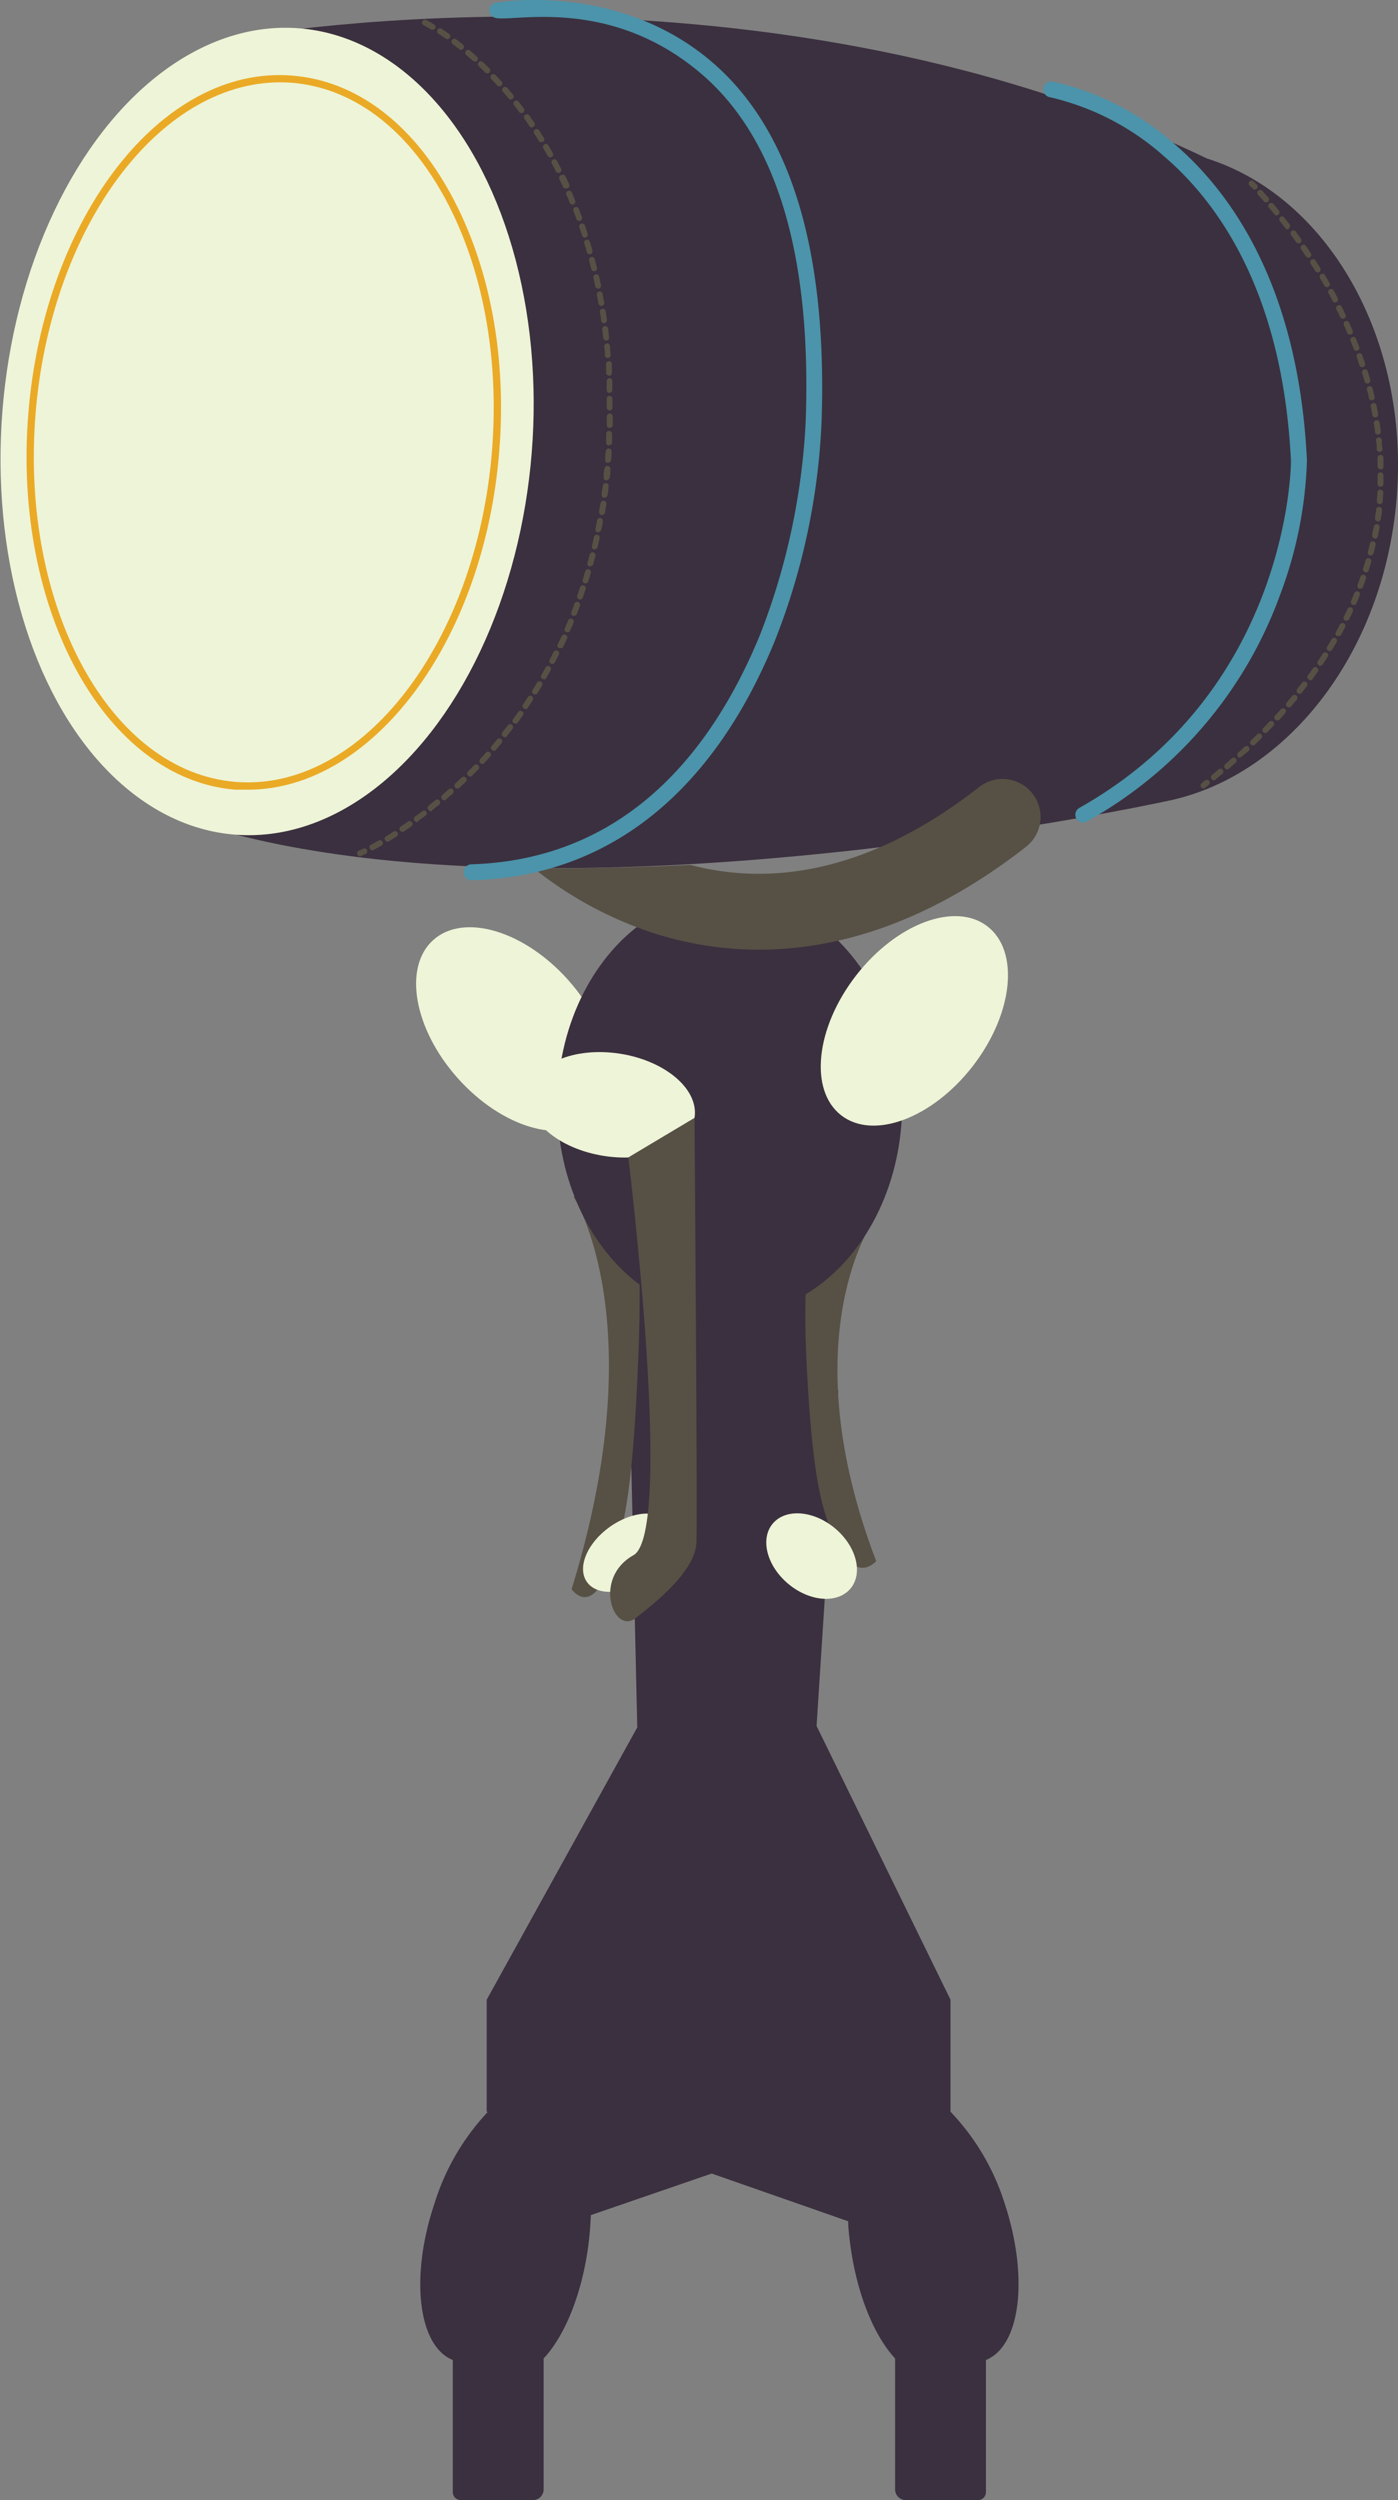 <svg xmlns="http://www.w3.org/2000/svg" viewBox="0 0 129.43 231.43"><rect x="0" y="0" width="129.43" height="231.43" fill="#808080" stroke="none"/><defs><style>.cls-1{fill:#3b303f;}.cls-2{fill:#eef4d7;}.cls-3{fill:#575045;}.cls-4{fill:#eaaa26;}.cls-5{fill:#4b94ab;}</style></defs><title>应鼓</title><g id="图层_2" data-name="图层 2"><g id="图层_1-2" data-name="图层 1"><path class="cls-1" d="M93,203.93a21.68,21.68,0,0,0-5-8.45l0,0V185.11l-12.4-25.34,2-31.06L58.25,127,59,159.9,45.06,185.11v10.35l.08.06a21.74,21.74,0,0,0-4.9,8.41c-2.3,6.81-1.54,13.24,1.68,14.53v12.23a.74.74,0,0,0,.73.74h6.74a1,1,0,0,0,.94-.94V218.32c2-2.14,3.61-6.1,4.18-10.78.1-.85.16-1.68.19-2.49l11.19-3.85,12.64,4.42c0,.63.08,1.27.16,1.92.58,4.68,2.2,8.64,4.18,10.78v12.17a1,1,0,0,0,.94.94h6.74a.74.74,0,0,0,.73-.74V218.46C94.5,217.17,95.26,210.74,93,203.93Z"/><ellipse class="cls-2" cx="47.49" cy="95.25" rx="6.84" ry="11.06" transform="translate(-51.39 55.87) rotate(-41.78)"/><path class="cls-1" d="M78.22,116.26s-7,8.87-.61,12.45l-11,2.83L58.25,127s1.73-5.79.37-10.84"/><path class="cls-3" d="M53.1,110.77s7.49,11.56-.18,36.34c0,0,1.57,2.31,3.17-1.27s2.47-7.15,3-20-.74-16.45-.74-16.45Z"/><path class="cls-3" d="M80.93,112.87s-7.77,10.84.19,31.64c0,0-1.63,1.94-3.29-1.06s-2.56-6-3.13-16.76.76-13.82.76-13.82Z"/><ellipse class="cls-1" cx="67.56" cy="102.27" rx="15.96" ry="19.54"/><path class="cls-1" d="M111.74,14.67h0c-42.35-20.33-90.93-11-90.93-11l.81,73.53c33,8.58,86.19-3,86.19-3h0c11.18-2.14,20.33-13.61,21.5-28.13C130.5,31.26,122.89,18.19,111.74,14.67Z"/><ellipse class="cls-2" cx="24.61" cy="40.02" rx="37.32" ry="24.5" transform="matrix(0.08, -1, 1, 0.08, -17.26, 61.35)"/><path class="cls-4" d="M22.94,73.1c-.39,0-.78,0-1.17,0-12-1-20.61-16.57-19.15-34.79S15,6,27.07,7c5.85.47,11.07,4.36,14.68,11s5.18,15,4.47,23.81h0C44.81,59.39,34.5,73.1,22.94,73.1Zm3-65.48C14.69,7.62,4.68,21.06,3.29,38.33,1.86,56.17,10.18,71.45,21.83,72.38S44.12,59.56,45.55,41.72h0c.69-8.67-.87-17-4.39-23.44S32.63,8.11,27,7.66C26.64,7.63,26.27,7.62,25.9,7.62Z"/><path class="cls-3" d="M95.59,73.46a3.51,3.51,0,0,0-4.93-.61c-10.78,8.42-20,9-26.75,7.21-6.88.34-12.77.33-14.49.32a35.12,35.12,0,0,0,11.1,6,31.81,31.81,0,0,0,9.75,1.53c6.94,0,15.42-2.26,24.72-9.52A3.51,3.51,0,0,0,95.59,73.46Z"/><ellipse class="cls-2" cx="84.65" cy="94.51" rx="11.06" ry="6.84" transform="translate(-41.9 103.55) rotate(-52.24)"/><path class="cls-5" d="M43.58,81.48a.74.74,0,0,1,0-1.47C56.19,79.64,65,71.79,70.35,58.8a62.62,62.62,0,0,0,4.24-19.73c.58-15.6-2.75-26.51-9.9-32.44C56.7,0,48.41,1.84,46.21,1.7c-.41,0-.8-.17-.88-.56a.73.73,0,0,1,.56-.88c.44-.1,11.17-1.85,19.73,5.23,7.53,6.23,11,17.54,10.44,33.63a62.22,62.22,0,0,1-4.32,20.19C66.26,72.73,56.9,81.09,43.8,81.48Z"/><path class="cls-5" d="M100.29,76.15a.73.73,0,0,1-.37-1.36c19.53-11,19.6-31.89,19.6-32.1-.75-15.68-6.81-24-11.76-28.23A24,24,0,0,0,97.21,9a.73.73,0,1,1,.24-1.45,25.34,25.34,0,0,1,11.27,5.77c5.17,4.41,11.5,13.08,12.28,29.3a38.49,38.49,0,0,1-2.47,12.4,39.33,39.33,0,0,1-17.88,21A.77.77,0,0,1,100.29,76.15Z"/><path class="cls-3" d="M116.17,17.54a.24.24,0,0,1-.2-.08c-.18-.18-.27-.28-.28-.28a.27.27,0,0,1,.38-.39l.29.29a.28.28,0,0,1,0,.39A.26.26,0,0,1,116.17,17.54Z"/><path class="cls-3" d="M112.4,72.23a.25.25,0,0,1-.21-.1.26.26,0,0,1,0-.38l.61-.51a.26.26,0,0,1,.38,0,.27.27,0,0,1,0,.38l-.62.52A.27.27,0,0,1,112.4,72.23Zm1.23-1a.25.25,0,0,1-.21-.1.27.27,0,0,1,0-.38l.6-.53a.27.27,0,1,1,.36.4l-.61.54A.28.28,0,0,1,113.63,71.19Zm1.19-1.08a.25.25,0,0,1-.19-.09.26.26,0,0,1,0-.38c.2-.18.4-.36.59-.55a.28.28,0,0,1,.38,0,.28.28,0,0,1,0,.39L115,70A.26.26,0,0,1,114.82,70.11ZM116,69a.24.24,0,0,1-.19-.08.28.28,0,0,1,0-.38l.58-.56a.26.26,0,0,1,.38,0,.28.28,0,0,1,0,.38l-.58.57A.26.26,0,0,1,116,69Zm1.14-1.14a.27.27,0,0,1-.19-.46c.18-.19.37-.38.55-.58a.27.27,0,0,1,.38,0,.26.26,0,0,1,0,.38l-.55.59A.32.32,0,0,1,117.13,67.86Zm1.1-1.17a.31.31,0,0,1-.18-.07.28.28,0,0,1,0-.39l.54-.59a.26.26,0,0,1,.38,0,.27.27,0,0,1,0,.38c-.17.21-.35.41-.54.61A.25.25,0,0,1,118.23,66.69Zm1.07-1.21a.24.24,0,0,1-.18-.07.27.27,0,0,1,0-.38l.51-.61a.27.27,0,0,1,.42.34l-.52.62A.28.28,0,0,1,119.3,65.48Zm1-1.25a.28.28,0,0,1-.22-.44l.49-.63a.28.28,0,0,1,.44.33l-.5.64A.25.25,0,0,1,120.32,64.23Zm1-1.28a.27.27,0,0,1-.16-.06.26.26,0,0,1-.06-.37l.47-.65a.25.25,0,0,1,.37-.07.26.26,0,0,1,.07.38l-.47.66A.28.28,0,0,1,121.29,63Zm.93-1.32a.3.3,0,0,1-.16-.05.27.27,0,0,1-.07-.37l.44-.67a.27.27,0,1,1,.45.29l-.44.68A.29.29,0,0,1,122.22,61.63Zm.86-1.36a.27.27,0,0,1-.23-.41c.14-.23.28-.46.41-.69a.27.27,0,1,1,.47.27c-.14.24-.27.47-.42.7A.28.28,0,0,1,123.08,60.27Zm.81-1.39a.22.22,0,0,1-.13,0,.25.25,0,0,1-.1-.36l.37-.71a.28.28,0,0,1,.37-.11.27.27,0,0,1,.11.36c-.12.24-.25.48-.38.72A.27.27,0,0,1,123.89,58.88Zm.75-1.43a.27.27,0,0,1-.12,0,.27.27,0,0,1-.13-.36c.12-.24.24-.48.35-.72a.26.26,0,0,1,.36-.13.28.28,0,0,1,.13.36c-.11.24-.23.48-.35.73A.28.28,0,0,1,124.64,57.45Zm.67-1.46a.19.19,0,0,1-.1,0,.27.27,0,0,1-.15-.35c.11-.25.21-.49.31-.74a.28.28,0,0,1,.35-.15.27.27,0,0,1,.15.35c-.1.25-.2.5-.31.75A.26.26,0,0,1,125.31,56Zm.61-1.5h-.1a.28.28,0,0,1-.16-.35q.15-.37.27-.75a.28.28,0,0,1,.35-.17.26.26,0,0,1,.16.34c-.08.26-.18.51-.27.77A.27.27,0,0,1,125.92,54.49Zm.52-1.52h-.08a.28.28,0,0,1-.18-.34c.08-.26.16-.51.23-.77a.28.28,0,0,1,.34-.18.27.27,0,0,1,.18.33c-.07.26-.15.52-.23.78A.28.28,0,0,1,126.44,53Zm.44-1.55h-.06a.26.26,0,0,1-.2-.33c.07-.26.13-.51.19-.77a.27.27,0,0,1,.32-.21.28.28,0,0,1,.21.33c-.06.26-.13.52-.2.79A.27.27,0,0,1,126.88,51.42Zm.36-1.57h0a.27.27,0,0,1-.21-.32c0-.26.1-.53.14-.79a.29.29,0,0,1,.32-.22.28.28,0,0,1,.22.31l-.15.8A.28.28,0,0,1,127.24,49.85Zm.27-1.59h0a.27.27,0,0,1-.22-.31c0-.26.07-.52.1-.79a.27.27,0,0,1,.54.06c0,.27-.07.54-.11.81A.26.26,0,0,1,127.51,48.26Zm.19-1.6h0a.27.27,0,0,1-.25-.29l.06-.8a.26.26,0,0,1,.28-.25.28.28,0,0,1,.26.28l-.06.82A.26.26,0,0,1,127.7,46.66Zm.09-1.6h0a.27.27,0,0,1-.27-.27c0-.27,0-.54,0-.8a.27.27,0,0,1,.27-.27h0a.27.27,0,0,1,.27.27c0,.27,0,.54,0,.81A.27.27,0,0,1,127.79,45.06Zm0-1.62a.27.27,0,0,1-.27-.26c0-.27,0-.53,0-.8a.27.27,0,0,1,.54,0c0,.27,0,.55,0,.82a.25.25,0,0,1-.26.27Zm-.08-1.6a.28.28,0,0,1-.27-.25c0-.27,0-.54-.07-.8a.28.28,0,0,1,.24-.3.29.29,0,0,1,.3.24c0,.27,0,.54.07.81a.27.27,0,0,1-.25.29Zm-.16-1.61a.27.27,0,0,1-.27-.24c0-.26-.07-.52-.11-.78a.27.27,0,0,1,.23-.31.25.25,0,0,1,.3.22c.05.27.08.54.12.81a.27.27,0,0,1-.24.3Zm-.25-1.59a.26.26,0,0,1-.26-.22l-.15-.79a.27.27,0,0,1,.21-.32.28.28,0,0,1,.32.21l.15.8a.27.27,0,0,1-.22.32ZM127,37.06a.28.28,0,0,1-.27-.21c0-.26-.12-.52-.18-.78a.26.26,0,0,1,.19-.32.27.27,0,0,1,.33.19c.07.26.13.53.19.79a.26.26,0,0,1-.2.32Zm-.4-1.56a.27.27,0,0,1-.26-.2c-.07-.26-.15-.51-.23-.76a.27.27,0,0,1,.18-.34.27.27,0,0,1,.34.18c.08.26.16.51.23.78a.27.27,0,0,1-.19.33ZM126.12,34a.28.28,0,0,1-.26-.19l-.25-.76a.26.26,0,0,1,.16-.34.27.27,0,0,1,.35.16c.09.26.17.52.26.77a.27.27,0,0,1-.18.34Zm-.54-1.52a.27.27,0,0,1-.25-.18c-.09-.25-.19-.5-.29-.74a.27.27,0,0,1,.15-.35.26.26,0,0,1,.35.15l.3.75a.27.27,0,0,1-.16.35Zm-.59-1.5a.26.26,0,0,1-.25-.16l-.32-.74a.27.27,0,0,1,.13-.35.28.28,0,0,1,.36.13c.11.25.22.5.32.75a.26.26,0,0,1-.14.35A.18.18,0,0,1,125,30.94Zm-.66-1.47a.29.29,0,0,1-.25-.15c-.11-.25-.23-.49-.35-.72a.28.28,0,0,1,.13-.37.28.28,0,0,1,.36.12c.12.25.24.49.35.74a.26.26,0,0,1-.13.36ZM123.61,28a.28.28,0,0,1-.24-.15l-.37-.71a.26.26,0,0,1,.1-.36.27.27,0,0,1,.37.1c.13.24.26.48.38.72a.27.27,0,0,1-.12.37A.27.27,0,0,1,123.61,28Zm-.77-1.42a.27.27,0,0,1-.23-.14l-.4-.69a.27.27,0,0,1,.09-.37.26.26,0,0,1,.37.09c.14.23.27.47.41.71a.26.26,0,0,1-.1.36A.25.25,0,0,1,122.84,26.61ZM122,25.22a.28.28,0,0,1-.23-.13l-.43-.68a.27.27,0,0,1,.08-.37.27.27,0,0,1,.38.08l.43.69a.27.27,0,0,1-.09.37A.23.23,0,0,1,122,25.22Zm-.87-1.36a.25.25,0,0,1-.22-.12l-.45-.67a.26.26,0,0,1,.07-.37.25.25,0,0,1,.37.07c.16.21.31.44.46.67a.26.26,0,0,1-.08.37A.3.3,0,0,1,121.16,23.86Zm-.91-1.33a.26.26,0,0,1-.22-.12c-.16-.22-.31-.44-.47-.65a.27.27,0,1,1,.44-.32l.47.66a.27.27,0,0,1-.06.38A.33.33,0,0,1,120.25,22.53Zm-1-1.3a.27.27,0,0,1-.22-.11l-.49-.63a.27.27,0,0,1,0-.38.25.25,0,0,1,.37,0l.5.64a.27.27,0,0,1-.05.38A.27.27,0,0,1,119.3,21.23Zm-1-1.27a.25.25,0,0,1-.21-.1l-.51-.62a.26.26,0,0,1,0-.38.28.28,0,0,1,.38,0l.52.63a.27.27,0,0,1-.21.44Zm-1-1.23a.29.29,0,0,1-.21-.09c-.19-.23-.37-.43-.53-.6a.27.27,0,0,1,0-.38.28.28,0,0,1,.39,0l.54.61a.26.26,0,0,1,0,.38A.23.23,0,0,1,117.26,18.73Z"/><path class="cls-3" d="M111.44,73a.32.32,0,0,1-.21-.1.27.27,0,0,1,0-.38l.31-.26a.28.28,0,0,1,.38,0,.26.26,0,0,1,0,.38l-.32.26A.27.27,0,0,1,111.44,73Z"/><path class="cls-3" d="M33.33,79.26a.27.27,0,0,1-.1-.52l.39-.18a.27.27,0,0,1,.23.49l-.41.19Zm1.14-.55a.25.25,0,0,1-.24-.15.27.27,0,0,1,.11-.36l.71-.39a.26.26,0,0,1,.36.1.27.27,0,0,1-.1.37l-.72.4A.27.27,0,0,1,34.47,78.71Zm1.41-.8a.28.28,0,0,1-.23-.13.26.26,0,0,1,.09-.37c.22-.13.45-.27.69-.43a.27.27,0,0,1,.29.46l-.7.43A.23.23,0,0,1,35.88,77.91ZM37.26,77a.27.27,0,0,1-.23-.12.26.26,0,0,1,.08-.37l.66-.46a.28.28,0,0,1,.38.07.27.27,0,0,1-.07.38l-.67.46A.28.28,0,0,1,37.26,77Zm1.33-.92a.28.28,0,0,1-.22-.11.27.27,0,0,1,.06-.38l.65-.48a.27.27,0,0,1,.38,0,.28.28,0,0,1-.05.38l-.66.49A.33.33,0,0,1,38.59,76.12Zm1.29-1a.26.26,0,0,1-.21-.11.27.27,0,0,1,0-.38l.62-.5a.27.27,0,0,1,.39,0,.28.28,0,0,1,0,.38l-.64.51A.27.27,0,0,1,39.88,75.14Zm1.26-1a.26.26,0,0,1-.21-.1.28.28,0,0,1,0-.38l.61-.53a.27.27,0,0,1,.38,0,.28.28,0,0,1,0,.39l-.62.53A.23.23,0,0,1,41.14,74.11ZM42.35,73a.28.28,0,0,1-.2-.09.27.27,0,0,1,0-.38l.59-.55a.27.27,0,0,1,.38,0,.28.28,0,0,1,0,.39l-.59.56A.34.34,0,0,1,42.35,73Zm1.17-1.13a.24.24,0,0,1-.19-.08.26.26,0,0,1,0-.38l.56-.57a.28.28,0,0,1,.39,0,.27.27,0,0,1,0,.38l-.57.58A.24.24,0,0,1,43.52,71.9Zm1.13-1.17a.26.26,0,0,1-.19-.07.27.27,0,0,1,0-.38q.27-.28.54-.6a.27.27,0,0,1,.4.36c-.18.21-.36.41-.55.61A.24.24,0,0,1,44.65,70.73Zm1.07-1.21a.26.26,0,0,1-.2-.44l.52-.62a.27.27,0,0,1,.38,0,.28.28,0,0,1,0,.38l-.53.63A.27.27,0,0,1,45.72,69.52Zm1-1.25a.28.28,0,0,1-.22-.44l.5-.63a.27.27,0,1,1,.43.32c-.17.22-.33.44-.5.65A.28.28,0,0,1,46.76,68.27Zm1-1.29a.3.3,0,0,1-.16,0,.27.27,0,0,1-.06-.38l.47-.66a.26.26,0,0,1,.37-.06.25.25,0,0,1,.07.37l-.48.67A.26.26,0,0,1,47.74,67Zm.93-1.33a.21.21,0,0,1-.15-.05.25.25,0,0,1-.07-.37l.44-.67a.26.26,0,0,1,.37-.08.26.26,0,0,1,.08.37c-.14.23-.29.46-.45.68A.25.25,0,0,1,48.67,65.65Zm.88-1.36a.23.23,0,0,1-.14,0,.28.28,0,0,1-.09-.38l.42-.68a.27.27,0,0,1,.37-.1.26.26,0,0,1,.09.37l-.42.7A.28.28,0,0,1,49.55,64.29Zm.83-1.4a.35.35,0,0,1-.14,0,.28.28,0,0,1-.1-.37l.39-.7a.27.27,0,0,1,.37-.11A.27.27,0,0,1,51,62c-.13.24-.26.48-.4.72A.28.28,0,0,1,50.38,62.89Zm.77-1.42a.27.27,0,0,1-.12,0,.27.27,0,0,1-.12-.37q.18-.34.36-.72a.29.29,0,0,1,.37-.12.28.28,0,0,1,.12.37l-.37.72A.28.28,0,0,1,51.15,61.47ZM51.87,60l-.12,0a.27.27,0,0,1-.12-.36L52,58.9a.27.27,0,0,1,.36-.14.27.27,0,0,1,.14.36c-.12.25-.23.5-.35.74A.26.26,0,0,1,51.87,60Zm.67-1.48a.2.2,0,0,1-.11,0,.26.26,0,0,1-.14-.35c.1-.25.21-.49.31-.74a.26.26,0,0,1,.35-.15.27.27,0,0,1,.15.35c-.1.25-.21.5-.32.75A.25.25,0,0,1,52.54,58.54ZM53.15,57h-.1a.26.26,0,0,1-.15-.35c.09-.25.19-.5.28-.76a.27.27,0,0,1,.51.19c-.1.25-.19.51-.29.76A.26.26,0,0,1,53.15,57Zm.55-1.52h-.09a.27.27,0,0,1-.16-.35c.08-.25.17-.5.25-.76a.27.27,0,1,1,.52.17l-.26.77A.28.28,0,0,1,53.7,55.51ZM54.21,54h-.08a.28.28,0,0,1-.18-.34c.08-.25.15-.51.23-.77a.27.27,0,0,1,.33-.19.27.27,0,0,1,.19.34c-.08.26-.16.52-.23.78A.29.29,0,0,1,54.21,54Zm.44-1.56h-.07a.27.27,0,0,1-.19-.33l.21-.78a.28.28,0,0,1,.33-.2.27.27,0,0,1,.19.33c-.07.27-.13.53-.2.79A.29.29,0,0,1,54.65,52.41Zm.4-1.57H55a.26.26,0,0,1-.2-.32l.18-.79a.27.27,0,1,1,.52.11c-.05.27-.11.54-.18.8A.27.27,0,0,1,55.05,50.84Zm.35-1.59h-.06a.27.27,0,0,1-.21-.32l.15-.79a.28.28,0,0,1,.32-.22.27.27,0,0,1,.21.32c0,.27-.09.53-.15.8A.27.27,0,0,1,55.4,49.25Zm.29-1.59h0a.29.29,0,0,1-.22-.32c0-.26.09-.52.13-.79a.28.28,0,0,1,.31-.23.27.27,0,0,1,.23.31c-.05.27-.09.54-.13.8A.28.28,0,0,1,55.69,47.66Zm.24-1.6h0a.27.27,0,0,1-.23-.3c0-.27.07-.53.11-.8a.27.27,0,1,1,.53.07c0,.27-.06.54-.1.8A.28.28,0,0,1,55.93,46.06Zm.2-1.61h0a.27.27,0,0,1-.24-.3c0-.27,0-.53.08-.8a.27.27,0,0,1,.29-.25.28.28,0,0,1,.25.29c0,.28,0,.55-.08.82A.28.28,0,0,1,56.13,44.45Zm.15-1.62h0a.27.27,0,0,1-.25-.29c0-.27,0-.53.05-.8a.3.3,0,0,1,.29-.26.27.27,0,0,1,.25.29c0,.27,0,.54-.05.81A.27.27,0,0,1,56.28,42.83Zm.1-1.62h0a.26.26,0,0,1-.26-.28l0-.81a.27.27,0,0,1,.29-.26.28.28,0,0,1,.26.28l0,.82A.27.27,0,0,1,56.38,41.21Zm.06-1.62h0a.26.26,0,0,1-.26-.27c0-.27,0-.54,0-.81a.31.31,0,0,1,.28-.27.28.28,0,0,1,.27.28c0,.27,0,.54,0,.81A.26.26,0,0,1,56.44,39.59Zm0-1.64a.25.25,0,0,1-.27-.25v-.81a.25.25,0,0,1,.26-.27h0a.28.28,0,0,1,.27.27v.78A.28.28,0,0,1,56.46,38Zm0-1.6a.28.28,0,0,1-.27-.26c0-.28,0-.54,0-.81A.28.28,0,0,1,56.4,35a.27.27,0,0,1,.29.26c0,.27,0,.54,0,.81a.26.26,0,0,1-.26.28Zm-.06-1.62a.27.27,0,0,1-.27-.26c0-.27,0-.54,0-.8a.27.27,0,0,1,.54,0c0,.27,0,.54,0,.81a.28.28,0,0,1-.26.29Zm-.11-1.62a.27.27,0,0,1-.27-.25c0-.27,0-.54-.07-.8a.29.29,0,0,1,.25-.3.26.26,0,0,1,.29.25c0,.27.05.54.07.81a.27.27,0,0,1-.25.29Zm-.15-1.61a.29.29,0,0,1-.27-.24l-.09-.8a.27.27,0,0,1,.23-.31.28.28,0,0,1,.31.24l.09.81a.28.28,0,0,1-.24.3Zm-.2-1.61a.28.28,0,0,1-.27-.23c0-.27-.07-.54-.11-.8a.26.26,0,0,1,.22-.31.27.27,0,0,1,.31.22l.12.81a.26.26,0,0,1-.23.3Zm-.25-1.6a.27.27,0,0,1-.26-.23l-.15-.79a.27.27,0,0,1,.22-.32.26.26,0,0,1,.31.22l.15.8a.27.27,0,0,1-.22.31Zm-.3-1.6a.27.27,0,0,1-.26-.21c-.06-.27-.11-.53-.17-.79a.26.26,0,0,1,.2-.32.27.27,0,0,1,.33.2c.05.26.11.53.17.8a.28.28,0,0,1-.21.32ZM55,25.11a.27.27,0,0,1-.26-.21c-.07-.26-.13-.52-.2-.78a.27.27,0,0,1,.19-.33.26.26,0,0,1,.33.19c.07.27.14.53.2.8a.26.26,0,0,1-.2.32Zm-.41-1.57a.27.27,0,0,1-.26-.2c-.07-.26-.15-.52-.22-.77a.27.27,0,1,1,.51-.16c.08.26.16.52.23.79a.27.27,0,0,1-.19.33ZM54.15,22a.28.28,0,0,1-.26-.19c-.08-.26-.17-.51-.25-.77a.26.26,0,0,1,.16-.34.28.28,0,0,1,.35.17c.08.26.17.51.25.77a.26.26,0,0,1-.17.34Zm-.53-1.54a.27.27,0,0,1-.25-.18l-.28-.75a.26.26,0,0,1,.15-.35.27.27,0,0,1,.35.16c.1.25.19.5.29.76a.28.28,0,0,1-.17.35ZM53,18.94a.3.3,0,0,1-.25-.17c-.1-.25-.2-.5-.31-.74a.27.27,0,0,1,.5-.22c.11.25.21.5.31.76a.27.27,0,0,1-.15.35Zm-.64-1.49a.26.26,0,0,1-.24-.16c-.11-.25-.23-.49-.34-.73A.26.26,0,0,1,52,16.2a.27.27,0,0,1,.36.13c.11.24.23.48.34.73a.28.28,0,0,1-.13.36ZM51.7,16a.27.27,0,0,1-.24-.14c-.12-.25-.24-.48-.37-.72a.26.26,0,0,1,.12-.36.25.25,0,0,1,.36.11c.13.24.25.48.37.72a.27.27,0,0,1-.11.37A.3.3,0,0,1,51.7,16Zm-.76-1.43a.27.27,0,0,1-.23-.14l-.4-.69a.27.27,0,0,1,.09-.37.26.26,0,0,1,.37.09c.14.23.28.47.41.71a.27.27,0,0,1-.1.37A.35.35,0,0,1,50.94,14.55Zm-.82-1.4a.27.27,0,0,1-.23-.12c-.14-.24-.28-.46-.43-.68a.28.28,0,0,1,.08-.38.28.28,0,0,1,.38.08l.43.69a.26.26,0,0,1-.09.37A.23.23,0,0,1,50.12,13.15Zm-.88-1.36a.26.26,0,0,1-.22-.12L48.56,11a.26.26,0,0,1,.06-.37.27.27,0,0,1,.38.06l.47.67a.26.26,0,0,1-.08.37A.21.21,0,0,1,49.24,11.79Zm-.94-1.32a.29.29,0,0,1-.22-.11c-.16-.21-.32-.43-.49-.64A.27.27,0,0,1,48,9.39l.5.65a.28.28,0,0,1-.06.38A.3.3,0,0,1,48.3,10.47Zm-1-1.27a.28.28,0,0,1-.21-.1l-.52-.62a.26.26,0,0,1,0-.38.27.27,0,0,1,.38,0l.53.62a.28.28,0,0,1,0,.39A.27.27,0,0,1,47.3,9.2ZM46.24,8a.25.25,0,0,1-.2-.09l-.55-.59a.26.26,0,0,1,0-.38.27.27,0,0,1,.38,0l.56.6a.27.27,0,0,1,0,.38A.26.26,0,0,1,46.24,8ZM45.12,6.79a.26.26,0,0,1-.19-.07l-.58-.57a.27.27,0,1,1,.37-.39l.59.57a.28.28,0,0,1,0,.38A.24.24,0,0,1,45.12,6.79ZM43.94,5.68a.29.29,0,0,1-.18-.07l-.61-.53a.28.28,0,0,1,0-.38.27.27,0,0,1,.39,0l.61.54a.27.27,0,0,1-.18.47ZM42.7,4.62a.27.27,0,0,1-.17-.06l-.63-.49a.27.27,0,0,1,.33-.43c.21.15.42.32.64.5a.26.26,0,0,1,0,.38A.25.25,0,0,1,42.7,4.62Zm-1.29-1a.25.25,0,0,1-.16-.05c-.23-.17-.46-.32-.66-.45a.28.28,0,0,1-.08-.38.27.27,0,0,1,.38-.07c.21.13.43.29.68.46a.27.27,0,0,1,.06.38A.28.28,0,0,1,41.41,3.64Zm-1.36-.89a.43.43,0,0,1-.14,0c-.43-.26-.68-.39-.69-.39a.27.27,0,0,1,.24-.49,8.25,8.25,0,0,1,.73.42.26.26,0,0,1,.09.37A.28.28,0,0,1,40.05,2.75Z"/><ellipse class="cls-2" cx="56.66" cy="102.27" rx="4.79" ry="7.74" transform="translate(-53.1 142.56) rotate(-81.17)"/><ellipse class="cls-2" cx="58.17" cy="143.72" rx="4.69" ry="2.94" transform="translate(-72.46 60.21) rotate(-35.37)"/><ellipse class="cls-2" cx="75.14" cy="144.04" rx="3.36" ry="4.69" transform="translate(-83.65 109.71) rotate(-50.25)"/><path class="cls-3" d="M58.17,107.14s4.27,34.7.48,36.82-1.85,7.4.19,5.83,5.54-4.44,5.64-7-.18-39.31-.18-39.31Z"/></g></g></svg>